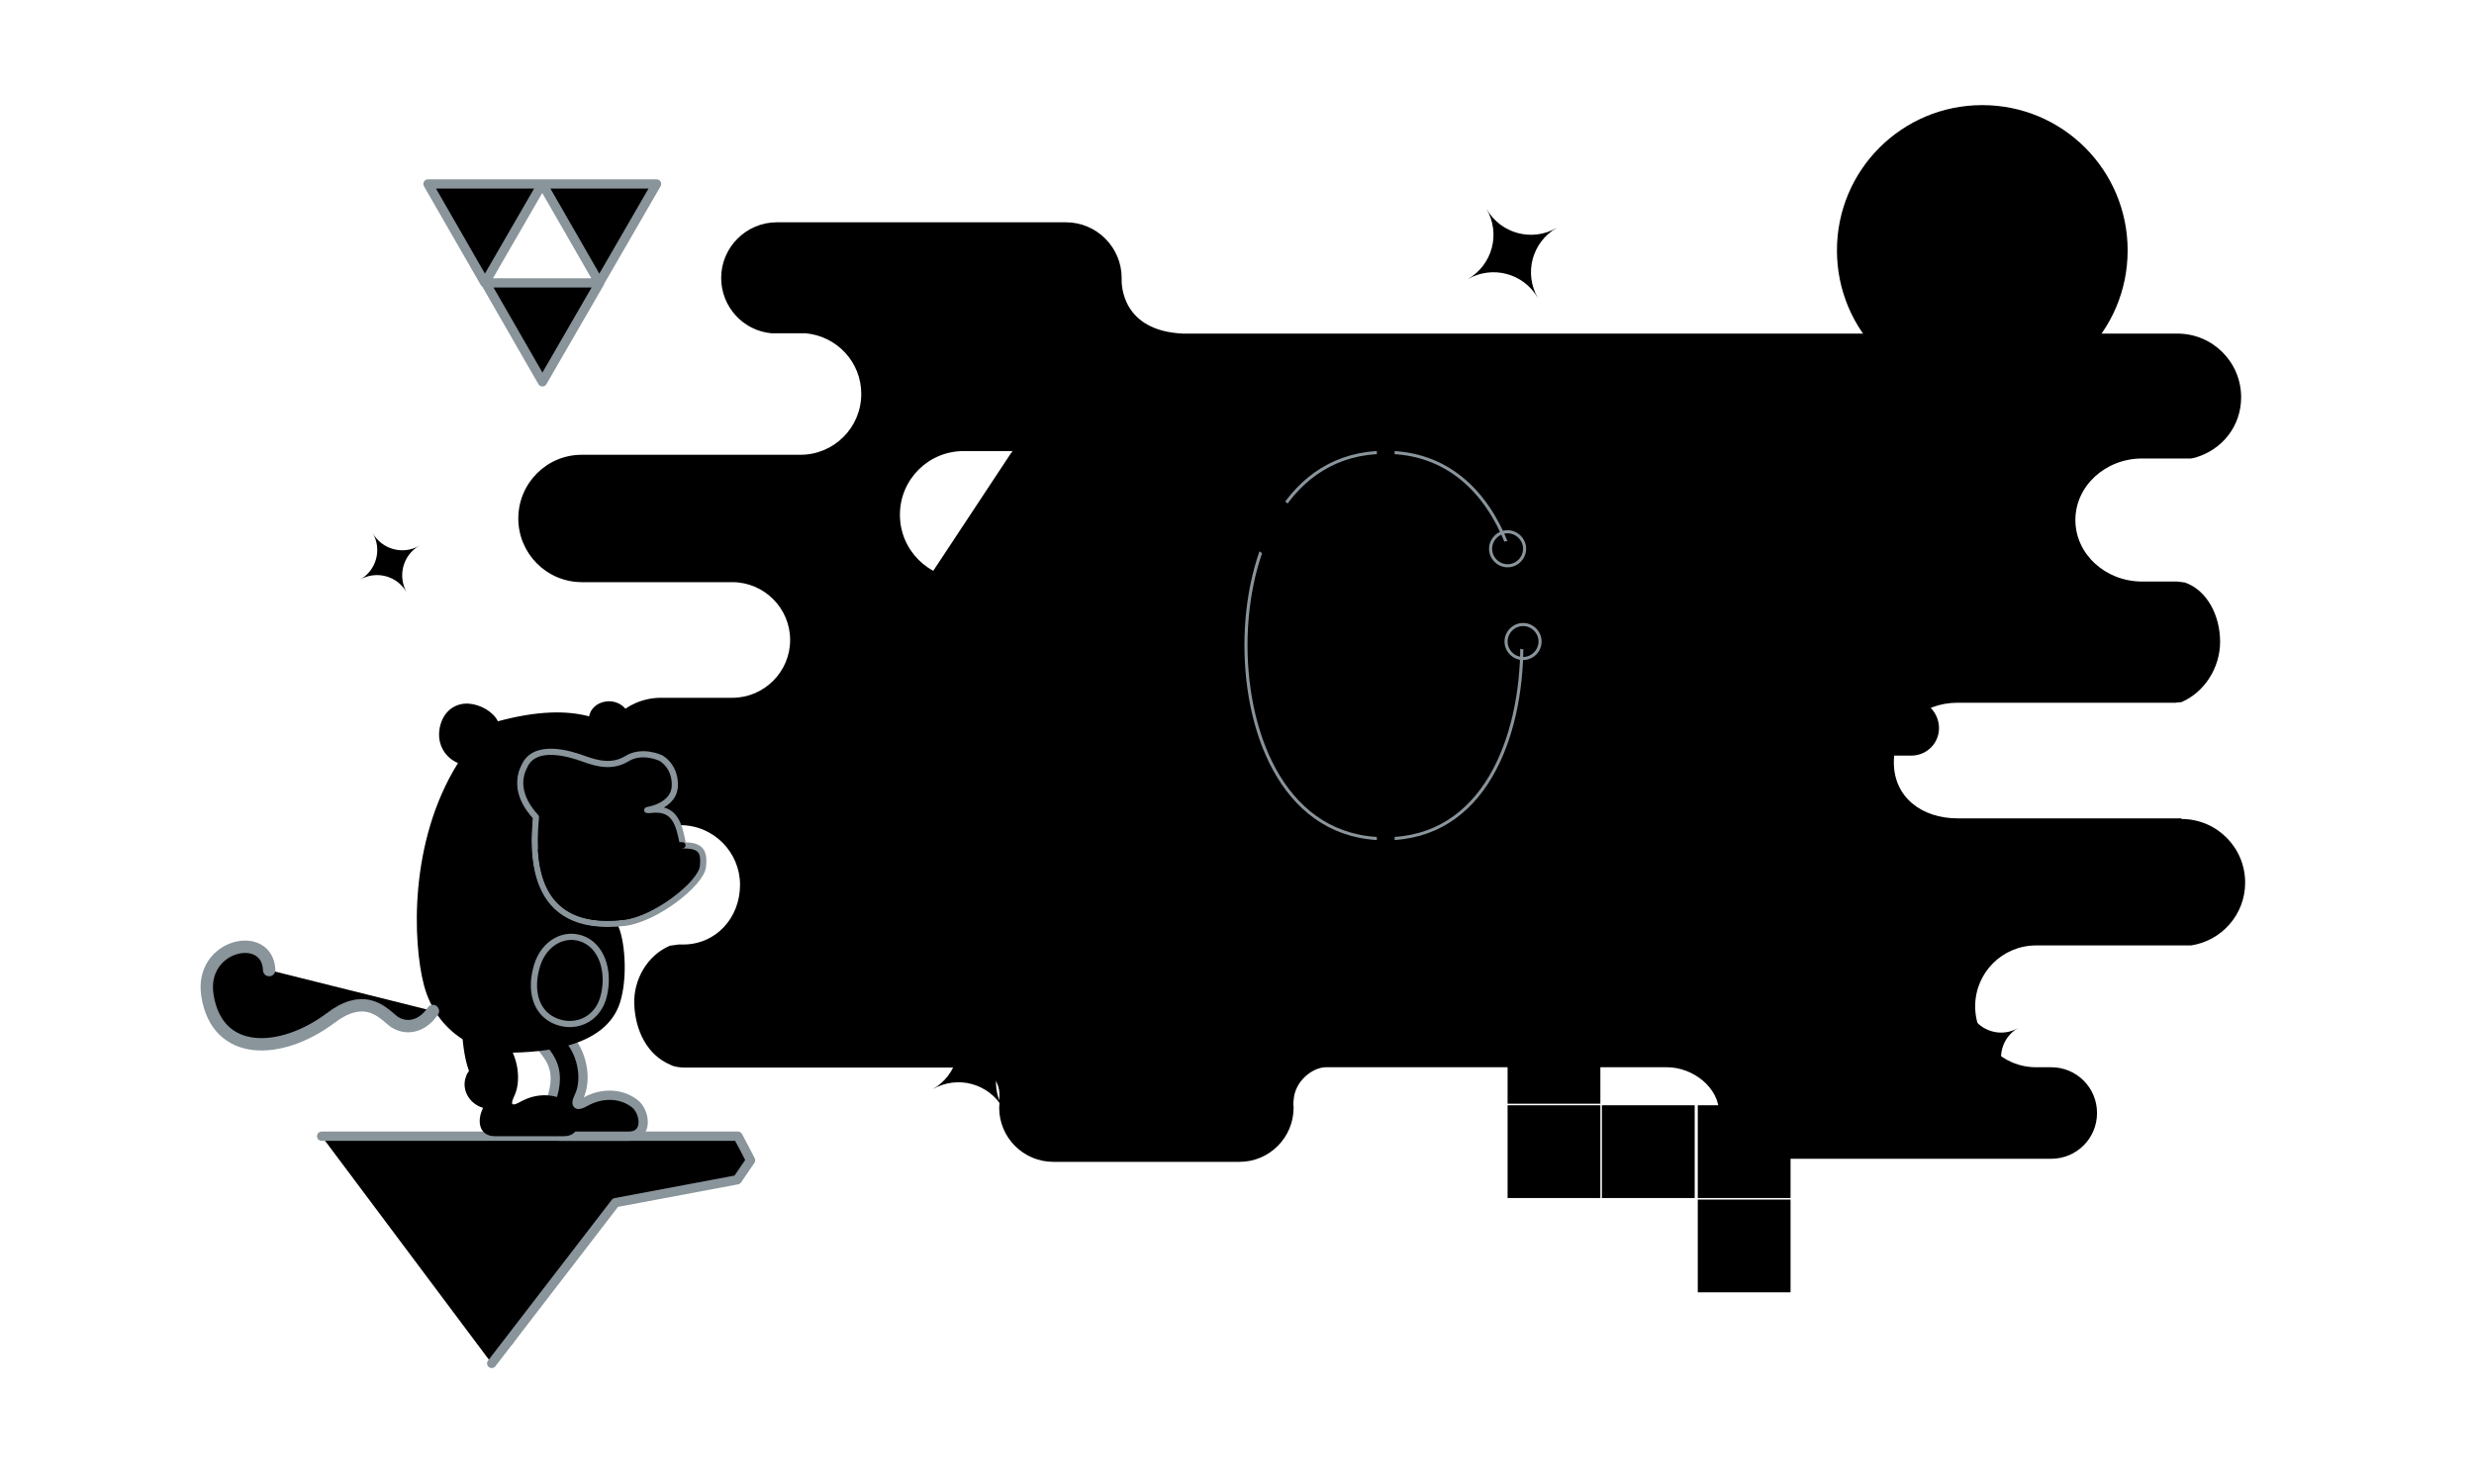 <svg viewBox="0 0 800 480" style="width:800px;height:480px;position:absolute;left:50%;top:50%;margin-left:-400px;margin-top:-240px"><style>@-webkit-keyframes arm-rotate{0%{-webkit-transform:rotateZ(-3deg)}50%{-webkit-transform:rotateZ(6deg)}}@-moz-keyframes arm-rotate{0%{-moz-transform:rotateZ(-3deg)}50%{-moz-transform:rotateZ(6deg)}}@-o-keyframes arm-rotate{0%{-o-transform:rotateZ(-3deg)}50%{-o-transform:rotateZ(6deg)}}@keyframes arm-rotate{0%{-webkit-transform:rotateZ(-3deg);-moz-transform:rotateZ(-3deg);-ms-transform:rotateZ(-3deg);transform:rotateZ(-3deg)}50%{-webkit-transform:rotateZ(6deg);-moz-transform:rotateZ(6deg);-ms-transform:rotateZ(6deg);transform:rotateZ(6deg)}}@-webkit-keyframes monkey-breathe{0%{-webkit-transform:translate3d(0,0,0)}50%{-webkit-transform:translate3d(0,1px,0)}}@-moz-keyframes monkey-breathe{0%{-moz-transform:translate3d(0,0,0)}50%{-moz-transform:translate3d(0,1px,0)}}@-o-keyframes monkey-breathe{0%{-o-transform:translate3d(0,0,0)}50%{-o-transform:translate3d(0,1px,0)}}@keyframes monkey-breathe{0%{-webkit-transform:translate3d(0,0,0);-moz-transform:translate3d(0,0,0);-ms-transform:translate3d(0,0,0);transform:translate3d(0,0,0)}50%{-webkit-transform:translate3d(0,1px,0);-moz-transform:translate3d(0,1px,0);-ms-transform:translate3d(0,1px,0);transform:translate3d(0,1px,0)}}@-webkit-keyframes levitate{0%{-webkit-transform:translate3d(0,0,0)}50%{-webkit-transform:translate3d(0,5px,0)}}@-moz-keyframes levitate{0%{-moz-transform:translate3d(0,0,0)}50%{-moz-transform:translate3d(0,5px,0)}}@-o-keyframes levitate{0%{-o-transform:translate3d(0,0,0)}50%{-o-transform:translate3d(0,5px,0)}}@keyframes levitate{0%{-webkit-transform:translate3d(0,0,0);-moz-transform:translate3d(0,0,0);-ms-transform:translate3d(0,0,0);transform:translate3d(0,0,0)}50%{-webkit-transform:translate3d(0,5px,0);-moz-transform:translate3d(0,5px,0);-ms-transform:translate3d(0,5px,0);transform:translate3d(0,5px,0)}}@-webkit-keyframes star{0%{-webkit-transform:translate3d(0,0,0) rotateZ(0deg)}50%{-webkit-transform:translate3d(0,5px,0) rotateZ(180deg)}}@-moz-keyframes star{0%{-moz-transform:translate3d(0,0,0) rotateZ(0deg)}50%{-moz-transform:translate3d(0,5px,0) rotateZ(180deg)}}@-o-keyframes star{0%{-o-transform:translate3d(0,0,0) rotateZ(0deg)}50%{-o-transform:translate3d(0,5px,0) rotateZ(180deg)}}@keyframes star{0%{-webkit-transform:translate3d(0,0,0) rotateZ(0deg);-moz-transform:translate3d(0,0,0) rotateZ(0deg);-ms-transform:translate3d(0,0,0) rotateZ(0deg);transform:translate3d(0,0,0) rotateZ(0deg)}50%{-webkit-transform:translate3d(0,5px,0) rotateZ(180deg);-moz-transform:translate3d(0,5px,0) rotateZ(180deg);-ms-transform:translate3d(0,5px,0) rotateZ(180deg);transform:translate3d(0,5px,0) rotateZ(180deg)}}@-webkit-keyframes blink-l{0%,20%,24%,30%,34%,4%,70%,74%{-webkit-transform:rotateX(0deg)}2%,22%,32%,72%{-webkit-transform:rotateX(80deg)}}@-moz-keyframes blink-l{0%,20%,24%,30%,34%,4%,70%,74%{-moz-transform:rotateX(0deg)}2%,22%,32%,72%{-moz-transform:rotateX(80deg)}}@-o-keyframes blink-l{0%,20%,24%,30%,34%,4%,70%,74%{-o-transform:rotateX(0deg)}2%,22%,32%,72%{-o-transform:rotateX(80deg)}}@keyframes blink-l{0%,20%,24%,30%,34%,4%,70%,74%{-webkit-transform:rotateX(0deg);-moz-transform:rotateX(0deg);-ms-transform:rotateX(0deg);transform:rotateX(0deg)}2%,22%,32%,72%{-webkit-transform:rotateX(80deg);-moz-transform:rotateX(80deg);-ms-transform:rotateX(80deg);transform:rotateX(80deg)}}@-webkit-keyframes blink-r{0%,30%,34%,4%,50%,54%{-webkit-transform:rotateX(0deg)}2%,32%,52%{-webkit-transform:rotateX(80deg)}}@-moz-keyframes blink-r{0%,30%,34%,4%,50%,54%{-moz-transform:rotateX(0deg)}2%,32%,52%{-moz-transform:rotateX(80deg)}}@-o-keyframes blink-r{0%,30%,34%,4%,50%,54%{-o-transform:rotateX(0deg)}2%,32%,52%{-o-transform:rotateX(80deg)}}@keyframes blink-r{0%,30%,34%,4%,50%,54%{-webkit-transform:rotateX(0deg);-moz-transform:rotateX(0deg);-ms-transform:rotateX(0deg);transform:rotateX(0deg)}2%,32%,52%{-webkit-transform:rotateX(80deg);-moz-transform:rotateX(80deg);-ms-transform:rotateX(80deg);transform:rotateX(80deg)}}[not-existing]{zoom:1}</style><path id="cloud" class="st0" d="M658.4 345.2c-10.9 0-19.7-8.8-19.7-19.7 0-10.9 8.8-19.7 19.7-19.7h50.1c9.9-1.5 17.5-10 17.5-20.3 0-11.4-9.2-20.6-20.6-20.6v-.2H633c-11.4 0-20.6-6.7-20.6-18.1 0-11.4 9.2-19.3 20.6-19.3h70.4l2-.2c7.3-3.1 12.5-11 12.5-19.5s-4.2-16.7-11.4-19.2l-2.5-.3h-11.3c-11.9 0-21.6-8.9-21.6-19.9 0-11 9.7-19.9 21.6-19.9h15.8l1.4-.3c8.6-2.5 14.8-10.1 14.8-19.5 0-11.4-9.2-20.6-20.6-20.6H382.5c-19.8-.9-19.9-15.9-19.8-17.8v-.2c0-9.9-8.1-18-18-18h-93.5c-9.9 0-18 8.1-18 18 0 9.4 7.2 17.1 16.3 17.9h11c10.1.9 18 9.3 18 19.6 0 10.9-8.8 19.7-19.7 19.7h-70.7c-11.3 0-20.5 9.2-20.5 20.6 0 11.3 9.1 20.5 20.4 20.6h48.8c10.3 0 18.7 8.4 18.7 18.7 0 10.3-8.4 18.7-18.7 18.7h-23.2c-11.3.1-20.4 9.2-20.4 20.6 0 11.3 9.2 20.5 20.5 20.6h6.3c10.7 0 19.3 8.7 19.3 19.3 0 10.7-7.8 19.3-18.4 19.3h-1.5l-2.8.4c-7.3 3.1-11.8 11-11.5 18.9.3 8.5 4.2 16.5 11.7 19.6 1.1.7 3.4.9 4.4.9h94.5c3.9.5 8.2 4.2 7.4 10.4 0 .4 0 .8.1 1.1 0 .5-.1 1-.1 1.5 0 9.7 7.9 17.5 17.5 17.5h60.2c9.7 0 17.5-7.9 17.5-17.5 0-.4 0-.8-.1-1.2.1-.3 0-.7.1-1.1.3-6.5 6.4-10.9 10.6-10.8H539c8.5 0 16.9 6.6 16.9 14.8 0 8.2 6.6 14.8 14.8 14.8h92.6c8.2 0 14.8-6.6 14.8-14.8 0-8.2-6.6-14.8-14.8-14.8M332.8 187.1h-21.2c-11.4 0-20.6-9.2-20.6-20.6 0-11.4 9.2-20.6 20.6-20.6h21.2c11.4 0 20.6 9.2 20.6 20.6-.1 11.4-9.3 20.6-20.6 20.6z"/><g id="zelda" style="-webkit-animation-delay:0s;-moz-animation-delay:0s;-o-animation-delay:0s;animation-delay:0s;-webkit-animation-duration:3s;-moz-animation-duration:3s;-o-animation-duration:3s;animation-duration:3s;-webkit-animation:levitate 3s infinite ease-in-out;-moz-animation:levitate 3s infinite ease-in-out;-o-animation:levitate 3s infinite ease-in-out;animation:levitate 3s infinite ease-in-out"><path id="zelda_dark_shadow" class="st0" d="M156.9 91.5l-18.5-32 18.5 10.7v21.3zm36.9-21.3l-18.5-10.7 18.5 32V70.2zm-18.4 32l-18.5-10.7 18.5 32v-21.3z"/><path id="zelda_light_shadow" class="st0" d="M175.4 59.5l-18.5 10.7-18.5-10.7h37zm0 0l18.5 10.7 18.5-10.7h-37zm-18.5 32l18.5 10.7 18.5-10.7h-37z"/><path id="zelda_highlight" class="st1" d="M150.6 66.6h12.5l-6.3 10.8-6.2-10.8zm43.2 10.8l6.3-10.8h-12.5l6.2 10.8zm-18.4 32l6.3-10.8h-12.5l6.2 10.8z"/><path id="zelda_stroke" class="st2" d="M138.4 59.5h36.9l-18.5 32-18.4-32zm55.4 32l18.5-32h-36.9l18.4 32zm-18.4 32l18.5-32H157l18.4 32z" stroke="#89949b" stroke-width="3" stroke-linecap="round" stroke-linejoin="round" stroke-miterlimit="10"/></g><path id="rock_shade" class="st0" d="M243.3 374.9H140.1c-1.7 0-2.1 2.5-.4 2.9l44.7 12.6-19.3 45 34-46.5 39.4-7.4 4.8-6.6z"/><path id="rock" class="st5" d="M104 367.5h134.6c1.9 3.5 2.3 4.3 4.1 7.8l-4.3 6.3L199 389l-40 52" stroke="#89949b" stroke-width="3" stroke-linecap="round" stroke-linejoin="round" stroke-miterlimit="10"/><path id="foot_back" class="st3" d="M187.3 354.5c2.2-4.5 1.6-12.8-3.3-18.5l-9.3 2c2.2 3.5 8.3 7.7 2.3 20.8-1.9 4.2-.8 8.7 4 8.7h22.3c6.5 0 5.3-7.9 2-10.5-4.2-3.3-10.2-3.6-15.3-1-2.1 1.1-4.7 2.7-2.7-1.5z" stroke="#89949b" stroke-width="3" stroke-linecap="round" stroke-linejoin="round" stroke-miterlimit="10"/><path id="foot_front" class="st4" d="M166.3 354.5c2.2-4.5 1.6-12.8-3.3-18.5l-9.3 2c2.2 3.5 8.3 7.7 2.3 20.8-1.9 4.2-.8 8.7 4 8.7h22.3c6.5 0 5.3-7.9 2-10.5-4.2-3.3-10.2-3.6-15.3-1-2.1 1.1-4.7 2.7-2.7-1.5z"/><g id="monkey" style="-webkit-animation:monkey-breathe 3s infinite ease-in-out;-moz-animation:monkey-breathe 3s infinite ease-in-out;-o-animation:monkey-breathe 3s infinite ease-in-out;animation:monkey-breathe 3s infinite ease-in-out"><path id="face_1_" class="st4" d="M213.7 245.2s-6-2.9-11 .2c-4.6 2.8-9.4 1.7-14 0s-16-5.1-19.2 2.6c-2 3.8-2.3 9.7 3.8 16.3-.9 10.1-2.9 37.9 28.6 34.2 10.1-1.2 24.8-12.7 25.4-18.2s-1.2-6.8-6.4-6.9c-1.3-6.5-2.4-12.6-10.8-11.4-3.9.2 7.5 0 8.1-7.5.4-6.7-4.5-9.3-4.5-9.3z"/><path id="body" class="st4" d="M199.8 299.3l9-55.5s-2.1-3.6-7.2-7.1c1.4-1.2 2.2-3.1 1.8-5-.6-3.1-3.9-5.3-7.5-4.8-2.9.4-5 2.4-5.4 4.8-7.2-1.9-16.5-1.9-29.5 1.6-1.5-3.1-5.6-5.4-9.3-5.7-5.5-.4-9.3 3.7-9.7 9.3-.3 4.4 2.2 8.3 6.1 9.9-16 25.6-14.6 58.2-11 71.9 4.3 16.1 18.2 21.8 26.3 21.8 13 0 33.8-1.9 37.5-17.7 2-7.8 1.1-18.9-1.1-23.5z"/><path id="tail" class="st6" d="M87.037 313.773c-.498-13.065-22.46-8.367-19.98 8.039 3.098 20.386 23.933 19.328 39.678 7.603 10.555-8.094 16.184-2.732 19.812.34 3.158 2.95 9.153 3.545 13.453-2.755" stroke="#89949b" stroke-width="4" stroke-linecap="round" stroke-linejoin="round" stroke-miterlimit="10"/><path id="face" class="st7" d="M213.7 245.2s-6-2.9-11 .2c-4.6 2.8-9.4 1.7-14 0s-16-5.1-19.2 2.6c-2 3.8-2.3 9.7 3.8 16.3-.9 10.1-2.9 37.9 28.6 34.2 10.1-1.2 24.8-12.7 25.4-18.2s-1.2-6.8-6.4-6.9c-1.3-6.5-2.4-12.6-10.8-11.4-3.9.2 7.5 0 8.1-7.5.4-6.7-4.5-9.3-4.5-9.3z" stroke="#89949b" stroke-width="2" stroke-linecap="round" stroke-linejoin="round" stroke-miterlimit="10"/><path id="mouth" class="st8" d="M201.6 281.5s.2-.3.5-.8c.1-.3.4-.6.6-.9.2-.4.6-.7.9-1.1l1.2-1.2c.5-.4.9-.8 1.5-1.2.5-.4 1.1-.7 1.7-1.1.6-.3 1.2-.6 1.9-.9.6-.3 1.3-.5 1.9-.7.7-.2 1.3-.4 1.9-.5.6-.2 1.3-.3 1.8-.4.6-.1 1.2-.1 1.7-.2s1-.1 1.4-.1h2.1c.6 0 1 .5 1 1s-.5 1-1 1H217.4c-.5 0-1 0-1.6.1-.6.1-1.1.1-1.7.3-.6.1-1.2.3-1.8.4l-1.8.6c-.6.2-1.2.5-1.8.8-.6.3-1.1.6-1.6.9-.5.3-1 .7-1.4 1-.4.3-.8.7-1.2 1-.3.4-.7.7-.9 1-.2.3-.5.5-.6.8-.3.5-.5.8-.5.8-.2.2-.5.3-.7.1-.2-.1-.3-.4-.2-.7z"/><path id="nose_hole" class="st9" d="M213.2 266.3c.6 0 1 .5.9 1.1 0 .6-.5 1-1.1.9-.6 0-1-.5-.9-1.1 0-.6.5-1 1.1-.9z"/><path id="nose_hole_1_" class="st9" d="M208.1 266.9c.6 0 1 .5.9 1.1 0 .6-.5 1-1.1.9-.6 0-1-.5-.9-1.1.1-.5.6-.9 1.1-.9z"/><path id="eye_right" class="st9" d="M205 253.5c1.1.1 1.9 1 1.9 2.1-.1 1.1-1 1.9-2.1 1.9-1.1-.1-1.9-1-1.9-2.1.1-1.1 1-2 2.1-1.9z" style="-webkit-transform-origin:205px 256px;-moz-transform-origin:205px 256px;-ms-transform-origin:205px 256px;-o-transform-origin:205px 256px;transform-origin:205px 256px;-webkit-animation:blink-r 12s infinite ease-in-out;-moz-animation:blink-r 12s infinite ease-in-out;-o-animation:blink-r 12s infinite ease-in-out;animation:blink-r 12s infinite ease-in-out"/><path id="eye_left" class="st9" d="M191.5 254.6c1.4.1 2.4 1.3 2.3 2.7-.1 1.4-1.3 2.4-2.7 2.3-1.4-.1-2.4-1.3-2.3-2.7.1-1.3 1.3-2.4 2.7-2.3z" style="-webkit-transform-origin:191px 257px;-moz-transform-origin:191px 257px;-ms-transform-origin:191px 257px;-o-transform-origin:191px 257px;transform-origin:191px 257px;-webkit-animation:blink-l 12s infinite ease-in-out;-moz-animation:blink-l 12s infinite ease-in-out;-o-animation:blink-l 12s infinite ease-in-out;animation:blink-l 12s infinite ease-in-out"/><path id="mongkey_shadow_1_" class="st0" d="M209.1 281c.9-.9 9.4-2.6 12-3 2.4-.4-1.6 4.1-5 5s-7.9-1-7-2zm-65.5-43.9c-.3 3.6 1.8 7 5.2 8.4.4.2.7.5.8.9.1.4.1.9-.2 1.2-15.1 24.2-14.7 56.3-10.8 70.8 4 15.2 17.1 20.7 24.8 20.7 8.9 0 16.1-1 21.8-2.9-67.5 2.2-35-81.7-33.3-87.3.2-.8 1.2-4.4 1-5-.6-1.6-3.5-.2-6-4-2.9-4.5 1.2-9.2 2.6-10.6-3.2.8-5.6 3.7-5.9 7.8zm58.1 60.4c7.8-.9 17.9-8 22.3-13.3-27.4 14.7-44.4 3.1-50.1-9.8.3 5.9 1.6 12.6 5.9 17.3 4.6 5 12 7 21.9 5.8zm6.9-36.3c-5.7.8-8.6-1.1-11.6 1.8-2.8 2.7-7.7 4.6-3.8 4.1 3.9-.6 10.1-3.4 16.8-4.1h-.9c-.5 0-1-.4-1-.9.1-.2.1-.6.5-.9zM198.4 300c0-.1 0-.1-.1-.2-.7 0-1.4.1-2 .1-7.8 0-13.9-2.3-18-6.8-7.7-8.4-6.6-22.5-6.1-28.4-5.6-6.2-5.6-11.5-4.6-15-2 2.3-4.8 8.5 2.1 16.1-3.9 6.4-5.4 26.5 9.2 36.2 7.2 4.8 16.6 5.3 20.8 2.8-.2-1.9-.7-3.6-1.3-4.8z"/><path id="belly" class="st10" d="M189.1 304c6.2 3 8.1 11.5 5.9 19-2.3 7.4-9.8 10-16 7-6.2-3-7.6-10.4-5.3-17.8s9.2-11.1 15.4-8.2z" stroke="#89949b" stroke-width="2" stroke-linecap="round" stroke-linejoin="round" stroke-miterlimit="10"/><path id="belly_button" class="st8" d="M191.2 322.3c0-.1-.1-.2-.2-.2l-1.9-1.4 1-1.9c.1-.1.1-.2 0-.3-.1-.2-.4-.4-.7-.3-.2 0-.4.2-.5.3l-.9 1.7-1.6-1.2c-.2-.1-.3-.1-.5-.1-.4.1-.5.4-.5.6 0 .1.1.2.2.2l1.8 1.3-1.1 2.1c-.1.1-.1.2 0 .3.1.3.4.4.7.4.2 0 .3-.1.4-.3l1-1.9 1.7 1.3c.1.1.3.1.5.1.5-.2.7-.5.6-.7z"/><g id="monkey_arm"><path id="arm" class="st4" d="M164.3 344.1c-.9-.3-1.8-.2-2.5.2-.3-.2-.6-.3-.9-.4-.8-.3-1.5-.5-2.3-.5-.1 0-.2-.1-.3-.3-2.4-11.4-1.1-27.6.3-43.8 0-.1 1.2-5.7-2.6-7.2-5.2-2.1-5.5 2.5-5.5 2.7-.5 4.8-3.6 39 1.1 51.4v.3c-.4.5-.7 1-.9 1.7-1.5 3.9.7 8.3 4.8 9.9 4.1 1.6 8.7-.3 10.1-4.2.5-1.3.6-2.7.3-4 0-.1 0-.2.1-.2.5-.7.9-1.6.5-2.9-.3-1.3-1.1-2.4-2.2-2.7z" style="-webkit-transform-origin:155px 292px;-moz-transform-origin:155px 292px;-ms-transform-origin:155px 292px;-o-transform-origin:155px 292px;transform-origin:155px 292px;-webkit-transform:rotateZ(-2deg);-moz-transform:rotateZ(-2deg);-ms-transform:rotateZ(-2deg);-o-transform:rotateZ(-2deg)"/><g id="armpit"><path id="armpit_mask" class="st11" d="M165 296c0-4.3-1.8-10.8-6-12-12.5-3.5-12.4 11.1-12.4 11.1s10.8-1.4 16.7 9.6c0-.1 1.7-4.4 1.7-8.7z"/><path id="armpit_line" class="st8" d="M163.9 295.6s-.3-.2-.8-.5c-.2-.2-.5-.3-.9-.5-.3-.2-.8-.4-1.2-.6-.5-.2-.9-.5-1.5-.6-.5-.2-1.1-.4-1.7-.6-.6-.1-1.2-.3-1.9-.4-.7-.1-1.3-.2-2-.2s-1.3 0-2 .1c-.7 0-1.3.2-1.9.3-1.2.3-2.4.6-3.3 1-.9.4-1.7.8-2.2 1.1-.3.2-.5.3-.6.4-.1.1-.2.1-.2.1-.4.3-.5.9-.2 1.3.3.5.9.6 1.4.3 0 0 .1 0 .2-.1s.3-.2.5-.3c.3-.2.8-.4 1.3-.7h.5c.5 0 1.3.1 2.2.2.4.1.9.2 1.4.3.5.1 1 .3 1.6.4.5.2 1.1.4 1.6.6.6.2 1.1.5 1.6.8.6.3 1 .6 1.5 1 .5.3.9.7 1.4 1.1.4.4.8.8 1.2 1.1.4.4.7.8 1 1.1.3.4.6.7.8 1 .2.3.4.6.6.8.3.5.5.7.5.7.1.2.4.3.6.2.2-.1.3-.4.2-.7 0 0-.2-.3-.4-.8-.1-.3-.3-.6-.5-.9-.2-.4-.4-.7-.7-1.1-.3-.4-.6-.9-.9-1.3-.4-.4-.7-.9-1.2-1.4-.5-.4-.9-.9-1.4-1.3-.5-.4-1-.8-1.6-1.2-.6-.4-1.1-.7-1.8-1-.6-.3-1.2-.5-1.8-.8-.5-.2-1-.3-1.5-.4.1 0 .2 0 .3-.1.6-.1 1.2-.1 1.8-.2.6-.1 1.2 0 1.8 0 .6 0 1.2.2 1.7.2.6.1 1.1.3 1.6.4.5.1 1 .3 1.4.5.4.2.8.3 1.2.5.3.2.6.3.9.4.5.2.8.4.8.4.2.1.5 0 .6-.2.3 0 .2-.3 0-.4z"/></g></g></g><g id="tetris" style="-webkit-animation-delay:1s;-moz-animation-delay:1s;-o-animation-delay:1s;animation-delay:1s;-webkit-animation-duration:3s;-moz-animation-duration:3s;-o-animation-duration:3s;animation-duration:3s;-webkit-animation:levitate 3s infinite ease-in-out;-moz-animation:levitate 3s infinite ease-in-out;-o-animation:levitate 3s infinite ease-in-out;animation:levitate 3s infinite ease-in-out"><path id="tetris_stroke" class="st12" d="M487.5 357.5h30v30h-30v-30z"/><path class="st0" d="M516 359l-4.5 5.4c-.3.4-.5.8-.5 1.3V380c0 .6-.4 1-1 1h-14.3c-.5 0-.9.2-1.3.5L489 386h27v-27z"/><path id="tetris_stroke_2_" class="st12" d="M487.5 327h30v30h-30v-30z"/><path class="st0" d="M516 328.5l-4.5 5.4c-.3.4-.5.8-.5 1.3v14.3c0 .6-.4 1-1 1h-14.3c-.5 0-.9.2-1.3.5l-5.4 4.5h27v-27z"/><path id="tetris_stroke_1_" class="st12" d="M518 357.5h30v30h-30v-30z"/><path class="st0" d="M546.5 359l-4.5 5.4c-.3.4-.5.8-.5 1.3V380c0 .6-.4 1-1 1h-14.3c-.5 0-.9.2-1.3.5l-5.4 4.5h27v-27z"/><path id="tetris_stroke_3_" class="st12" d="M549 357.5h30v30h-30v-30z"/><path class="st0" d="M577.5 359l-4.5 5.4c-.3.4-.5.8-.5 1.3V380c0 .6-.4 1-1 1h-14.3c-.5 0-.9.2-1.3.5l-5.4 4.5h27v-27z"/><path id="tetris_stroke_4_" class="st12" d="M549 388h30v30h-30v-30z"/><path class="st0" d="M577.5 389.5l-4.5 5.4c-.3.4-.5.8-.5 1.3v14.3c0 .6-.4 1-1 1h-14.3c-.5 0-.9.2-1.3.5l-5.4 4.5h27v-27z"/></g><g id="stars"><path id="star_a" class="st4" d="M652.6 332.5c-5.3 3.1-12.1 1.2-15.1-4.1l-1.4-2.4 1.4 2.4c3.1 5.3 1.2 12.1-4.1 15.1l-2.4 1.4 2.4-1.4c5.3-3.1 12.1-1.2 15.1 4.1l1.4 2.4-1.4-2.4c-3-5.3-1.2-12.1 4.1-15.1l2.4-1.4-2.4 1.4z" style="-webkit-animation-delay:0s;-moz-animation-delay:0s;-o-animation-delay:0s;animation-delay:0s;-webkit-animation-duration:3s;-moz-animation-duration:3s;-o-animation-duration:3s;animation-duration:3s;-webkit-animation:levitate 3s infinite ease-in-out;-moz-animation:levitate 3s infinite ease-in-out;-o-animation:levitate 3s infinite ease-in-out;animation:levitate 3s infinite ease-in-out"/><path id="star_b" class="st4" d="M503.4 73.7c-8 4.6-18.1 1.9-22.7-6.1l-2.1-3.6 2.1 3.6c4.6 8 1.9 18.1-6.1 22.7l-3.6 2.1 3.6-2.1c8-4.6 18.1-1.9 22.7 6.1l2.1 3.6-2.1-3.6c-4.6-8-1.9-18.1 6.1-22.7l3.6-2.1-3.6 2.1z" style="-webkit-animation-delay:.5s;-moz-animation-delay:.5s;-o-animation-delay:.5s;animation-delay:.5s;-webkit-animation-duration:3s;-moz-animation-duration:3s;-o-animation-duration:3s;animation-duration:3s;-webkit-animation:levitate 3s infinite ease-in-out;-moz-animation:levitate 3s infinite ease-in-out;-o-animation:levitate 3s infinite ease-in-out;animation:levitate 3s infinite ease-in-out"/><path id="star_c" class="st4" d="M330.4 335.7c-8 4.6-18.1 1.9-22.7-6.1l-2.1-3.6 2.1 3.6c4.6 8 1.9 18.1-6.1 22.7l-3.6 2.1 3.6-2.1c8-4.6 18.1-1.9 22.7 6.1l2.1 3.6-2.1-3.6c-4.6-8-1.9-18.1 6.1-22.7l3.6-2.1-3.6 2.1z" style="-webkit-animation-delay:1s;-moz-animation-delay:1s;-o-animation-delay:1s;animation-delay:1s;-webkit-animation-duration:3s;-moz-animation-duration:3s;-o-animation-duration:3s;animation-duration:3s;-webkit-animation:levitate 3s infinite ease-in-out;-moz-animation:levitate 3s infinite ease-in-out;-o-animation:levitate 3s infinite ease-in-out;animation:levitate 3s infinite ease-in-out"/><path id="star_d" class="st4" d="M135.6 176.5c-5.3 3.1-12.1 1.2-15.1-4.1l-1.4-2.4 1.4 2.4c3.1 5.3 1.2 12.1-4.1 15.1l-2.4 1.4 2.4-1.4c5.3-3.1 12.1-1.2 15.1 4.1l1.4 2.4-1.4-2.4c-3-5.3-1.2-12.1 4.1-15.1l2.4-1.4-2.4 1.4z" style="-webkit-animation-delay:1.5s;-moz-animation-delay:1.5s;-o-animation-delay:1.5s;animation-delay:1.5s;-webkit-animation-duration:3s;-moz-animation-duration:3s;-o-animation-duration:3s;animation-duration:3s;-webkit-animation:levitate 3s infinite ease-in-out;-moz-animation:levitate 3s infinite ease-in-out;-o-animation:levitate 3s infinite ease-in-out;animation:levitate 3s infinite ease-in-out"/></g><g id="moon" style="-webkit-animation-delay:.5s;-moz-animation-delay:.5s;-o-animation-delay:.5s;animation-delay:.5s;-webkit-animation-duration:3s;-moz-animation-duration:3s;-o-animation-duration:3s;animation-duration:3s;-webkit-animation:levitate 3s infinite ease-in-out;-moz-animation:levitate 3s infinite ease-in-out;-o-animation:levitate 3s infinite ease-in-out;animation:levitate 3s infinite ease-in-out"><path id="moon_body" class="st4" d="M641 34c26 0 47 21 47 47s-21 47-47 47-47-21-47-47 21-47 47-47z"/><path id="moon_shades" class="st0" d="M622.5 55.9c1.3 2.3 0 5.8-3.1 7.7-3 2-6.6 1.7-7.9-.6-1.3-2.3 0-5.8 3.1-7.7 3-2 6.5-1.7 7.9.6zm6.3 38.2c-4.1-6.1-11.6-9-16.7-6.4-5.1 2.6-5.9 9.6-1.7 15.7 4.1 6.1 11.6 9 16.7 6.4 5.1-2.6 5.8-9.6 1.7-15.7zm15.7 14.9c-3.6 0-6.5 2.2-6.5 5s2.9 5 6.5 5 6.5-2.2 6.5-5-2.9-5-6.5-5zm1.2-13.2c-2.3-1.2-5-.5-6 1.4-1 2 0 4.5 2.3 5.7 2.3 1.2 5 .5 6-1.4s0-4.5-2.3-5.7zM686.5 81c0-25.1-20.4-45.5-45.5-45.5-16.1 0-30.2 8.4-38.3 21 7.9-5.9 17.7-9.5 28.3-9.5 26 0 47 21 47 47 0 6.3-1.3 12.3-3.5 17.8 7.4-8.2 12-19 12-30.8z"/></g><g id="number_4" style="-webkit-animation-delay:0s;-moz-animation-delay:0s;-o-animation-delay:0s;animation-delay:0s;-webkit-animation-duration:3s;-moz-animation-duration:3s;-o-animation-duration:3s;animation-duration:3s;-webkit-animation:levitate 3s infinite ease-in-out;-moz-animation:levitate 3s infinite ease-in-out;-o-animation:levitate 3s infinite ease-in-out;animation:levitate 3s infinite ease-in-out"><path id="number_4_outline" class="st13" d="M379.5 235.5c0-4.9-3.9-9.1-8.7-9.1h-11.4v-72.5c0-9.1-8.5-15.7-17.6-15-6 0-11.8 3.1-15.1 8L274 226.7c-1.2 2.1-2.1 4.5-2.1 6.6 0 6.6 5 11.1 10.3 11.1H339v24.3c0 5.6 4.3 10.1 9.9 10.1 6 0 10.5-4.5 10.5-10.1v-24.3h11.4c4.8-.1 8.7-4 8.7-8.9zm-40.5-9.1h-45.5l45.5-67.8v67.8z"/><path id="number_4_inner_lines" class="st14" d="M349 158v109.2M345.9 147c-5.6 0-10.9 2.8-14 7.2l-47.1 69.5c-1.2 1.9-3.3 4.3-3.6 5.8-.8 4.6 2.3 5.5 7.3 5.5H340m19.5 0H379m-37-3l-4 7m7-7l-4 7m17-7l-4 7m7-7l-4 7"/><path id="number_4_dots" class="st9" d="M349 266c1.6 0 2.9 1.3 2.9 2.9 0 1.6-1.3 2.9-2.9 2.9-1.6 0-2.9-1.3-2.9-2.9 0-1.6 1.3-2.9 2.9-2.9zm0-110.9c1.6 0 2.9 1.3 2.9 2.9s-1.3 2.9-2.9 2.9c-1.6 0-2.9-1.3-2.9-2.9s1.3-2.9 2.9-2.9zm-4.6-10.5c1.6 0 2.9 1.3 2.9 2.9 0 1.6-1.3 2.9-2.9 2.9-1.6 0-2.9-1.3-2.9-2.9-.1-1.6 1.2-2.9 2.9-2.9z"/></g><g id="number_4_2" style="-webkit-animation-delay:1s;-moz-animation-delay:1s;-o-animation-delay:1s;animation-delay:1s;-webkit-animation-duration:3s;-moz-animation-duration:3s;-o-animation-duration:3s;animation-duration:3s;-webkit-animation:levitate 3s infinite ease-in-out;-moz-animation:levitate 3s infinite ease-in-out;-o-animation:levitate 3s infinite ease-in-out;animation:levitate 3s infinite ease-in-out"><path id="number_4_outline_2" class="st13" d="M627 235.5c0-4.9-3.9-9.1-8.7-9.1h-11.4v-72.5c0-9.1-8.5-15.7-17.6-15-6 0-11.8 3.1-15.1 8l-52.7 79.8c-1.2 2.1-2.1 4.5-2.1 6.6 0 6.6 5 11.1 10.3 11.1h56.7v24.3c0 5.6 4.3 10.1 9.9 10.1 6 0 10.5-4.5 10.5-10.1v-24.3h11.4c4.9-.1 8.8-4 8.8-8.9zm-40.5-9.1H541l45.5-67.8v67.8z"/><path id="number_4_inner_lines_2" class="st14" d="M596.5 158v109.2M593.3 147c-5.6 0-10.9 2.8-14 7.2l-47.1 69.5c-1.2 1.9-3.3 4.3-3.6 5.8-.8 4.6 2.3 5.5 7.3 5.5h51.5m19.6 0h19.5m-37-3l-4 7m7-7l-4 7m17-7l-4 7m7-7l-4 7"/><path id="number_4_dots_2" class="st9" d="M596.5 266c1.6 0 2.9 1.3 2.9 2.9 0 1.6-1.3 2.9-2.9 2.9-1.6 0-2.9-1.3-2.9-2.9 0-1.6 1.3-2.9 2.9-2.9zm0-110.9c1.6 0 2.9 1.3 2.9 2.9s-1.3 2.9-2.9 2.9c-1.6 0-2.9-1.3-2.9-2.9s1.3-2.9 2.9-2.9zm-4.7-10.5c1.6 0 2.9 1.3 2.9 2.9 0 1.6-1.3 2.9-2.9 2.9-1.6 0-2.9-1.3-2.9-2.9 0-1.6 1.3-2.9 2.9-2.9z"/></g><g id="number_0" style="-webkit-animation-delay:.5s;-moz-animation-delay:.5s;-o-animation-delay:.5s;animation-delay:.5s;-webkit-animation-duration:3s;-moz-animation-duration:3s;-o-animation-duration:3s;animation-duration:3s;-webkit-animation:levitate 3s infinite ease-in-out;-moz-animation:levitate 3s infinite ease-in-out;-o-animation:levitate 3s infinite ease-in-out;animation:levitate 3s infinite ease-in-out"><path id="number_0_outline" class="st13" d="M502 208.9c0-34-15.9-70.9-54-70.9-38.3 0-54 36.9-54 70.9s15.7 71.1 54 71.1c38.1 0 54-37.1 54-71.1zm-20.9 0c0 26.8-8.7 53-33.1 53-24.6 0-33.1-26.2-33.1-53s8.5-52.8 33.1-52.8c24.4 0 33.1 26 33.1 52.8z"/><path id="number_0_inner_lines" class="st15" d="M487.2 175.7c-6.7-16.8-19.3-29.4-39.2-29.4-32 0-45.1 32.5-45.1 62.4s13.1 62.6 45.1 62.6c31.8 0 44.1-32.6 44.1-62.6m-4.6-36.7c3 0 5.5 2.5 5.5 5.5s-2.5 5.5-5.5 5.5-5.5-2.5-5.5-5.5 2.5-5.5 5.5-5.5zm5 30c3 0 5.5 2.5 5.5 5.5s-2.5 5.5-5.5 5.5-5.5-2.5-5.5-5.5 2.5-5.5 5.5-5.5z" stroke="#89949b" stroke-linecap="round" stroke-linejoin="round" stroke-miterlimit="10"/><path id="number_0_dots" class="st9" d="M492.5 205c1.4 0 2.5 1.1 2.5 2.5s-1.1 2.5-2.5 2.5-2.5-1.1-2.5-2.5 1.1-2.5 2.5-2.5zm-5-30c1.4 0 2.5 1.1 2.5 2.5s-1.1 2.5-2.5 2.5-2.5-1.1-2.5-2.5 1.1-2.5 2.5-2.5zm-39.4-31.6c1.6 0 2.9 1.3 2.9 2.9 0 1.6-1.3 2.9-2.9 2.9-1.6 0-2.9-1.3-2.9-2.9-.1-1.6 1.2-2.9 2.9-2.9zm0 124.9c1.6 0 2.9 1.3 2.9 2.9 0 1.6-1.3 2.9-2.9 2.9-1.6 0-2.9-1.3-2.9-2.9-.1-1.6 1.2-2.9 2.9-2.9z"/></g><g id="sword" style="-webkit-animation-delay:1.5s;-moz-animation-delay:1.5s;-o-animation-delay:1.5s;animation-delay:1.5s;-webkit-animation-duration:3s;-moz-animation-duration:3s;-o-animation-duration:3s;animation-duration:3s;-webkit-animation:levitate 3s infinite ease-in-out;-moz-animation:levitate 3s infinite ease-in-out;-o-animation:levitate 3s infinite ease-in-out;animation:levitate 3s infinite ease-in-out"><path id="sword_handle" class="st4" d="M444.6 196.6l.6-.8c1.5-2 1.8-4.3 3.8-2.8l8.9 6.8c2 1.5 2.4 4.3.9 6.3l-.6.8c-1.5 2-4.3 2.4-6.3.9L443 201c-2-1.5.1-2.5 1.6-4.4z"/><path id="sword_handle_line" class="st14" d="M453.9 197c2 1.5 2.4 4.3.9 6.3l-.6.8c-1.5 2-4.3 2.4-6.3.9"/><path id="sword_hilt" class="st4" d="M432.5 197.1l10.6-13.9c1.6-2.2 4.7-2.6 6.9-.9 2.2 1.6 2.6 4.7.9 6.9l-10.6 13.9c-1.6 2.2-4.7 2.6-6.9.9-2.2-1.6-2.6-4.7-.9-6.9z"/><path id="sword_blade" class="st13" d="M437 199l9-11.7-58.7-48.4-21-2.2 5.9 17.3z"/><path id="sword_blade_shadow" class="st0" d="M436.7 197l3.6-4.7-71.3-53.8-.5-.1 5 14.6z"/></g></svg>